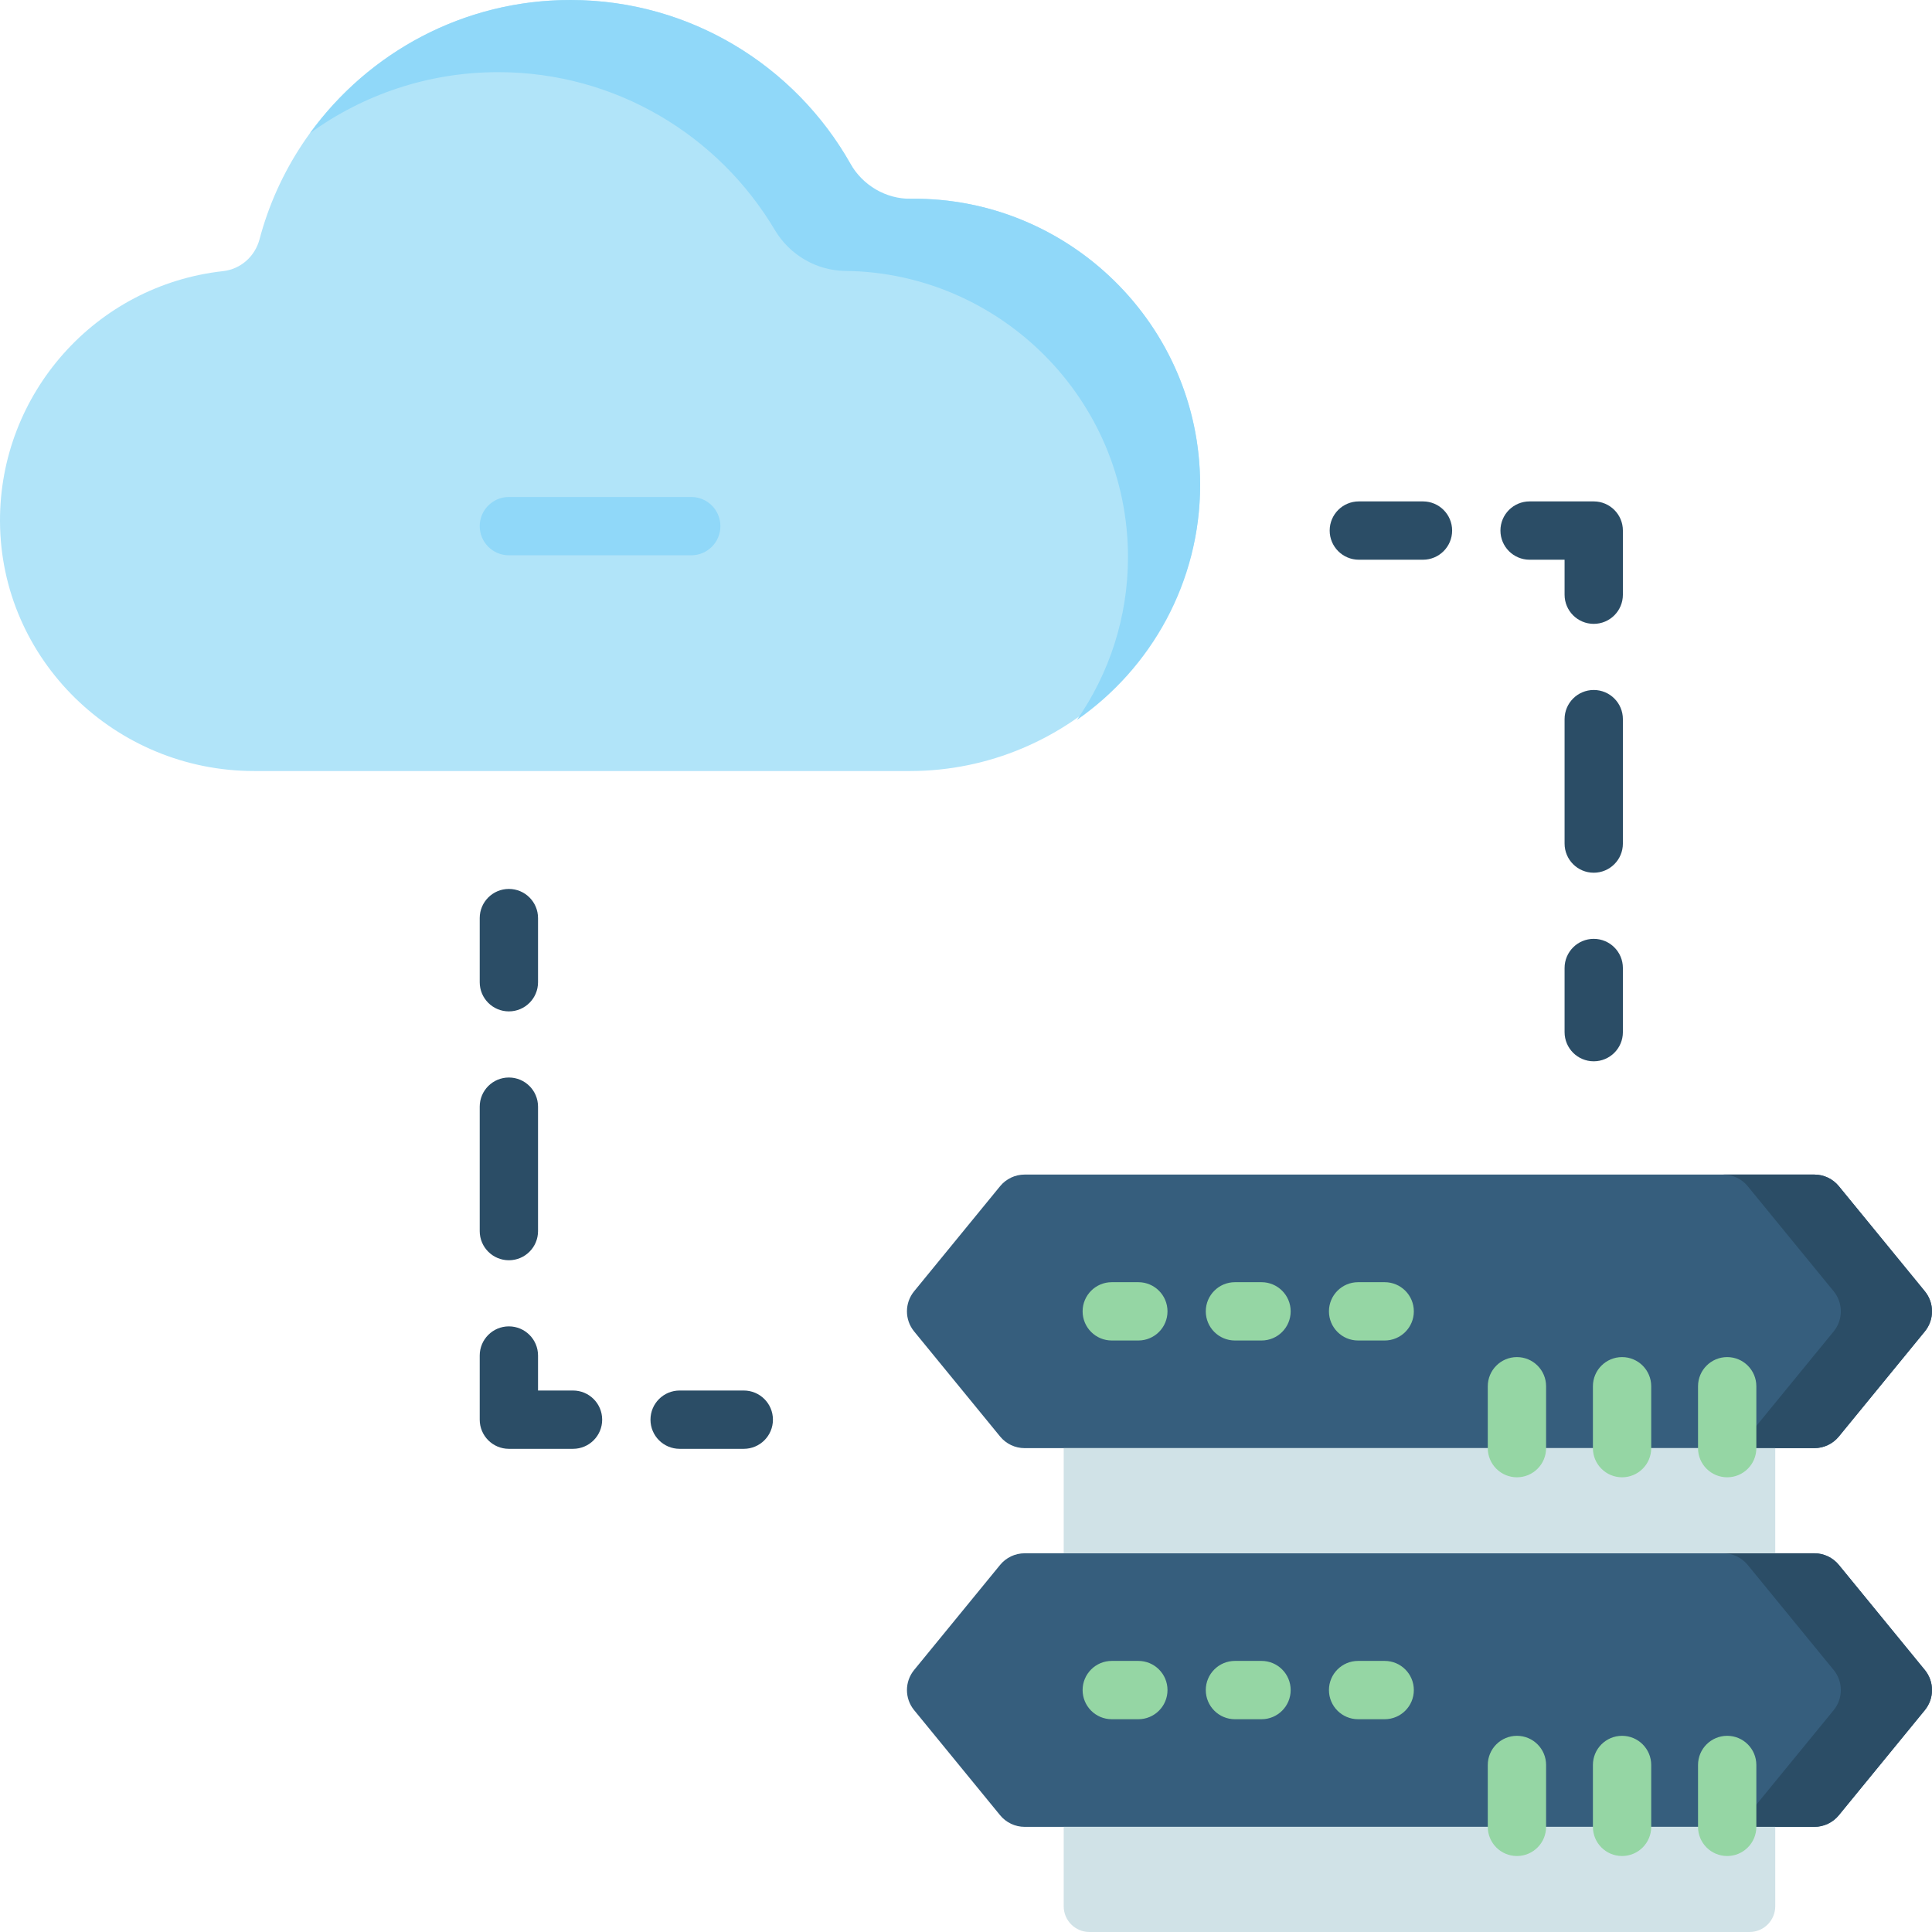 <svg id="Capa_1" enable-background="new 0 0 512 512" height="512" viewBox="0 0 512 512" width="512" xmlns="http://www.w3.org/2000/svg"><g><g><path d="m151.152 0c33.096 0 61.843 18.966 75.943 46.601 2.052 4.022 6.266 6.468 10.774 6.202 43.017-2.535 79.965 31.77 80.177 75.332.204 41.908-34.948 76.195-76.857 76.195h-173.856c-36.741 0-67.19-29.444-67.333-66.184-.131-33.75 25.267-62.543 59.113-66.292 4.659-.516 8.464-3.901 9.663-8.433 9.645-36.464 42.921-63.421 82.376-63.421z" fill="#b1e4f9"/><g><path d="m241.424 52.677c-6.665.081-12.81-3.561-16.097-9.36-14.647-25.842-42.407-43.317-74.175-43.317-28.343 0-53.481 13.923-68.977 35.275 14.026-10.157 31.252-16.154 49.855-16.154 31.155 0 58.455 16.806 73.312 41.83 3.918 6.599 11.01 10.765 18.684 10.846 40.84.434 74.899 33.891 74.899 75.835 0 16.029-5.014 30.901-13.536 43.161 19.716-13.705 32.657-36.505 32.657-62.283 0-42.532-35.022-76.338-76.622-75.833z" fill="#90d8f9"/></g><g><path d="m183.188 147.16h-48.329c-4.268 0-7.726-3.459-7.726-7.726s3.459-7.726 7.726-7.726h48.329c4.268 0 7.726 3.459 7.726 7.726s-3.459 7.726-7.726 7.726z" fill="#90d8f9"/></g></g><g><g><g><g><g><path d="m377.103 148.331h-16.998c-4.268 0-7.726-3.459-7.726-7.726 0-4.268 3.459-7.726 7.726-7.726h16.998c4.268 0 7.726 3.459 7.726 7.726.001 4.267-3.458 7.726-7.726 7.726z" fill="#2b4d66"/></g><g><path d="m422.356 165.329c-4.268 0-7.726-3.459-7.726-7.726v-9.272h-9.272c-4.268 0-7.726-3.459-7.726-7.726 0-4.268 3.459-7.726 7.726-7.726h16.998c4.268 0 7.726 3.459 7.726 7.726v16.998c0 4.267-3.459 7.726-7.726 7.726z" fill="#2b4d66"/></g><g><path d="m422.356 231.281c-4.268 0-7.726-3.459-7.726-7.726v-32.976c0-4.268 3.459-7.726 7.726-7.726s7.726 3.459 7.726 7.726v32.976c0 4.267-3.459 7.726-7.726 7.726z" fill="#2b4d66"/></g><g><path d="m422.356 281.255c-4.268 0-7.726-3.459-7.726-7.726v-16.998c0-4.268 3.459-7.726 7.726-7.726s7.726 3.459 7.726 7.726v16.998c0 4.268-3.459 7.726-7.726 7.726z" fill="#2b4d66"/></g></g></g></g><g><g><g><g><path d="m197.109 383.954h-16.998c-4.268 0-7.726-3.459-7.726-7.726s3.459-7.726 7.726-7.726h16.998c4.268 0 7.726 3.459 7.726 7.726s-3.458 7.726-7.726 7.726z" fill="#2b4d66"/></g><g><path d="m151.856 383.954h-16.998c-4.268 0-7.726-3.459-7.726-7.726v-16.998c0-4.268 3.459-7.726 7.726-7.726s7.726 3.459 7.726 7.726v9.272h9.272c4.268 0 7.726 3.459 7.726 7.726s-3.459 7.726-7.726 7.726z" fill="#2b4d66"/></g><g><path d="m134.858 333.98c-4.268 0-7.726-3.459-7.726-7.726v-32.976c0-4.268 3.459-7.726 7.726-7.726s7.726 3.459 7.726 7.726v32.976c0 4.267-3.459 7.726-7.726 7.726z" fill="#2b4d66"/></g><g><path d="m134.858 268.028c-4.268 0-7.726-3.459-7.726-7.726v-16.998c0-4.268 3.459-7.726 7.726-7.726s7.726 3.459 7.726 7.726v16.998c0 4.267-3.459 7.726-7.726 7.726z" fill="#2b4d66"/></g></g></g></g></g><g><path d="m480.811 383.771h-209.271c-2.52 0-4.907-1.131-6.502-3.081l-22.787-27.848c-2.533-3.095-2.533-7.546 0-10.641l22.787-27.848c1.596-1.95 3.982-3.081 6.502-3.081h209.272c2.52 0 4.907 1.131 6.502 3.081l22.787 27.848c2.533 3.095 2.533 7.546 0 10.641l-22.787 27.848c-1.596 1.95-3.983 3.081-6.503 3.081z" fill="#365e7d"/><path d="m510.101 342.201-22.787-27.848c-1.596-1.95-3.983-3.081-6.502-3.081h-24.158c2.52 0 4.907 1.131 6.502 3.081l22.787 27.848c2.532 3.095 2.532 7.546 0 10.641l-22.787 27.848c-1.596 1.95-3.983 3.081-6.502 3.081h24.158c2.52 0 4.907-1.131 6.502-3.081l22.787-27.848c2.532-3.095 2.532-7.546 0-10.641z" fill="#2b4d66"/><path d="m480.811 484.135h-209.271c-2.52 0-4.907-1.131-6.502-3.081l-22.787-27.848c-2.533-3.095-2.533-7.546 0-10.641l22.787-27.848c1.596-1.95 3.982-3.081 6.502-3.081h209.272c2.52 0 4.907 1.131 6.502 3.081l22.787 27.848c2.533 3.095 2.533 7.546 0 10.641l-22.787 27.848c-1.596 1.95-3.983 3.081-6.503 3.081z" fill="#365e7d"/><path d="m510.101 442.565-22.787-27.848c-1.596-1.95-3.983-3.081-6.502-3.081h-24.158c2.52 0 4.907 1.131 6.502 3.081l22.787 27.848c2.532 3.095 2.532 7.546 0 10.641l-22.787 27.848c-1.596 1.95-3.983 3.081-6.502 3.081h24.158c2.52 0 4.907-1.131 6.502-3.081l22.787-27.848c2.532-3.095 2.532-7.546 0-10.641z" fill="#2b4d66"/><path d="m281.891 383.771h188.568v27.865h-188.568z" fill="#d0e2e7"/><path d="m463.635 512h-174.919c-3.769 0-6.825-3.055-6.825-6.825v-21.04h188.569v21.04c0 3.77-3.056 6.825-6.825 6.825z" fill="#d0e2e7"/><g><g><path d="m301.674 355.247h-7.044c-4.268 0-7.726-3.459-7.726-7.726s3.459-7.726 7.726-7.726h7.044c4.268 0 7.726 3.459 7.726 7.726s-3.459 7.726-7.726 7.726z" fill="#95d6a4"/></g><g><path d="m334.315 355.247h-7.044c-4.268 0-7.726-3.459-7.726-7.726s3.459-7.726 7.726-7.726h7.044c4.268 0 7.726 3.459 7.726 7.726s-3.459 7.726-7.726 7.726z" fill="#95d6a4"/></g><g><path d="m366.955 355.247h-7.044c-4.268 0-7.726-3.459-7.726-7.726s3.459-7.726 7.726-7.726h7.044c4.268 0 7.726 3.459 7.726 7.726s-3.458 7.726-7.726 7.726z" fill="#95d6a4"/></g><g><path d="m402.004 391.498c-4.268 0-7.726-3.459-7.726-7.726v-16.4c0-4.268 3.459-7.726 7.726-7.726s7.726 3.459 7.726 7.726v16.4c0 4.267-3.459 7.726-7.726 7.726z" fill="#95d6a4"/></g><g><path d="m429.863 391.498c-4.268 0-7.726-3.459-7.726-7.726v-16.4c0-4.268 3.459-7.726 7.726-7.726s7.726 3.459 7.726 7.726v16.4c0 4.267-3.459 7.726-7.726 7.726z" fill="#95d6a4"/></g><g><path d="m457.722 391.498c-4.268 0-7.726-3.459-7.726-7.726v-16.4c0-4.268 3.459-7.726 7.726-7.726 4.268 0 7.726 3.459 7.726 7.726v16.4c0 4.267-3.458 7.726-7.726 7.726z" fill="#95d6a4"/></g></g><g><g><path d="m301.674 455.612h-7.044c-4.268 0-7.726-3.459-7.726-7.726s3.459-7.726 7.726-7.726h7.044c4.268 0 7.726 3.459 7.726 7.726s-3.459 7.726-7.726 7.726z" fill="#95d6a4"/></g><g><path d="m334.315 455.612h-7.044c-4.268 0-7.726-3.459-7.726-7.726s3.459-7.726 7.726-7.726h7.044c4.268 0 7.726 3.459 7.726 7.726s-3.459 7.726-7.726 7.726z" fill="#95d6a4"/></g><g><path d="m366.955 455.612h-7.044c-4.268 0-7.726-3.459-7.726-7.726s3.459-7.726 7.726-7.726h7.044c4.268 0 7.726 3.459 7.726 7.726s-3.458 7.726-7.726 7.726z" fill="#95d6a4"/></g><g><path d="m402.004 491.862c-4.268 0-7.726-3.459-7.726-7.726v-16.4c0-4.268 3.459-7.726 7.726-7.726s7.726 3.459 7.726 7.726v16.4c0 4.267-3.459 7.726-7.726 7.726z" fill="#95d6a4"/></g><g><path d="m429.863 491.862c-4.268 0-7.726-3.459-7.726-7.726v-16.4c0-4.268 3.459-7.726 7.726-7.726s7.726 3.459 7.726 7.726v16.4c0 4.267-3.459 7.726-7.726 7.726z" fill="#95d6a4"/></g><g><path d="m457.722 491.862c-4.268 0-7.726-3.459-7.726-7.726v-16.4c0-4.268 3.459-7.726 7.726-7.726 4.268 0 7.726 3.459 7.726 7.726v16.4c0 4.267-3.458 7.726-7.726 7.726z" fill="#95d6a4"/></g></g></g></g></svg>
